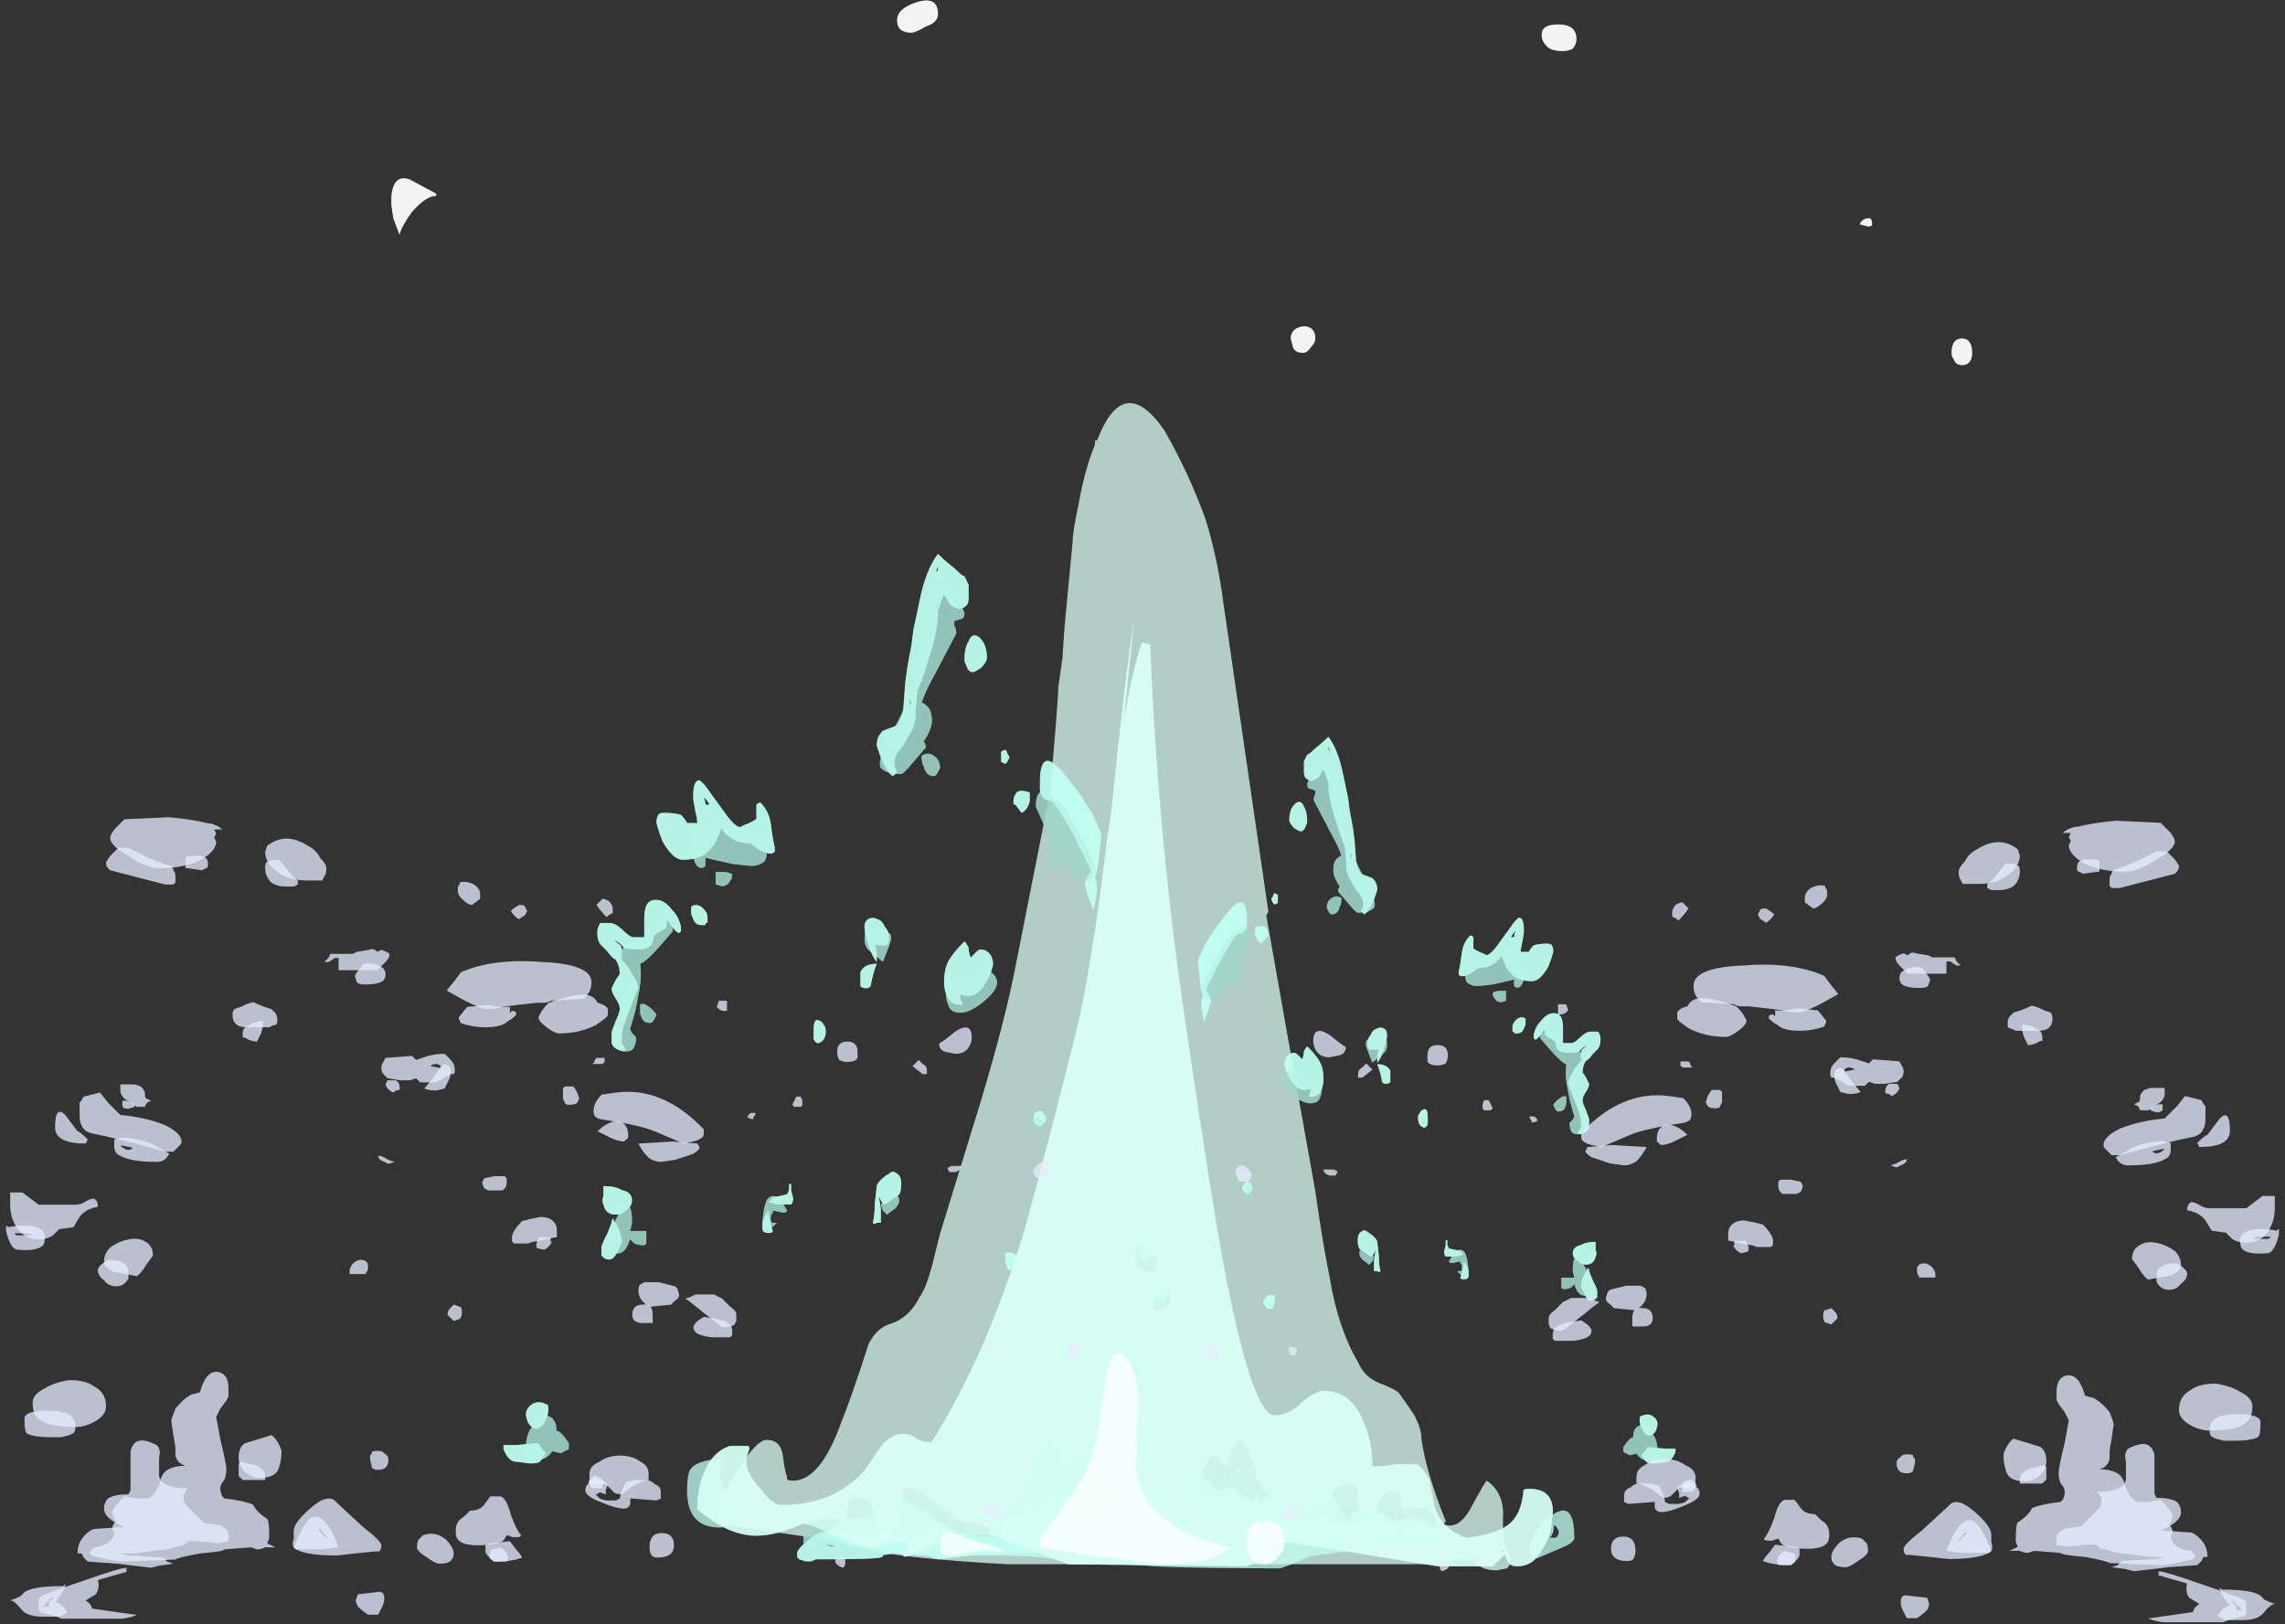 <?xml version="1.0" encoding="UTF-8" standalone="no"?>
<svg xmlns:ffdec="https://www.free-decompiler.com/flash" xmlns:xlink="http://www.w3.org/1999/xlink" ffdec:objectType="frame" height="278.75px" width="392.1px" xmlns="http://www.w3.org/2000/svg">
  <rect width="100%" height="100%" fill="#333333" stroke="none"/>
  <g transform="matrix(1.0, 0.0, 0.0, 1.0, 195.85, 253.05)">
    <use ffdec:characterId="2663" height="24.7" transform="matrix(7.0, 0.0, 0.0, 7.0, -109.45, -158.0)" width="16.05" xlink:href="#shape0"/>
    <use ffdec:characterId="2663" height="24.7" transform="matrix(-5.592, 0.0, 0.0, 5.592, 91.653, -126.608)" width="16.05" xlink:href="#shape0"/>
    <use ffdec:characterId="2661" height="28.6" transform="matrix(7.0, 0.0, 0.0, 7.0, -76.2, -183.75)" width="20.95" xlink:href="#shape1"/>
    <use ffdec:characterId="2664" height="38.35" transform="matrix(7.0, 0.0, 0.0, 7.0, -128.7, -253.05)" width="38.75" xlink:href="#shape2"/>
    <use ffdec:characterId="2663" height="24.7" transform="matrix(7.0, 0.0, 0.0, 7.0, -109.45, -158.0)" width="16.05" xlink:href="#shape0"/>
    <use ffdec:characterId="2663" height="24.7" transform="matrix(-5.592, 0.0, 0.0, 5.592, 91.653, -126.608)" width="16.05" xlink:href="#shape0"/>
    <use ffdec:characterId="2665" height="23.15" transform="matrix(7.0, 0.0, 0.0, 7.0, -77.95, -145.95)" width="21.75" xlink:href="#shape3"/>
    <use ffdec:characterId="2664" height="38.35" transform="matrix(7.0, 0.0, 0.0, 7.0, -128.7, -253.05)" width="38.75" xlink:href="#shape2"/>
    <use ffdec:characterId="2658" height="18.85" transform="matrix(-7.0, 0.0, 0.0, 7.0, -70.2, -107.55)" width="17.8" xlink:href="#shape4"/>
    <use ffdec:characterId="2653" height="19.65" transform="matrix(-7.0, 0.0, 0.0, 7.0, -69.5, -112.8)" width="17.8" xlink:href="#shape5"/>
    <use ffdec:characterId="2658" height="18.85" transform="matrix(7.0, 0.0, 0.0, 7.0, 70.6, -106.95)" width="17.8" xlink:href="#shape4"/>
    <use ffdec:characterId="2653" height="19.65" transform="matrix(7.0, 0.0, 0.0, 7.0, 69.9, -112.2)" width="17.8" xlink:href="#shape5"/>
    <use ffdec:characterId="2662" height="17.95" transform="matrix(-7.0, 0.0, 0.0, 7.0, -10.55, -101.6)" width="17.9" xlink:href="#shape6"/>
    <use ffdec:characterId="2662" height="17.95" transform="matrix(7.0, 0.0, 0.0, 7.0, 10.95, -101.0)" width="17.9" xlink:href="#shape6"/>
  </g>
  <defs>
    <g id="shape0" transform="matrix(1.0, 0.0, 0.0, 1.0, 13.85, 22.3)">
      <path d="M-0.95 1.35 Q-1.2 1.6 -1.35 1.6 L-1.5 1.6 Q-1.55 1.6 -1.55 1.4 -1.55 1.25 -1.4 1.05 -1.35 0.95 -1.15 0.7 L-1.0 0.5 -0.95 0.25 Q-0.8 -0.45 -0.5 -0.7 -0.35 -0.6 -0.2 -0.35 L-0.05 0.1 Q0.05 0.05 0.15 -0.1 0.2 -0.25 0.3 -0.25 0.45 -0.25 0.7 0.35 0.8 0.6 0.95 1.0 L0.95 1.1 Q0.9 1.15 0.8 1.15 0.75 1.15 0.65 1.0 L0.5 1.05 Q0.55 1.0 0.55 0.9 0.55 0.75 0.5 0.6 0.4 0.35 0.25 0.35 0.15 0.35 0.1 0.4 0.1 0.45 0.1 0.55 0.05 0.6 0.05 0.65 -0.15 0.45 -0.35 0.3 -0.35 0.2 -0.4 0.2 -0.45 0.15 -0.55 0.25 -0.9 0.15 -0.95 0.85 -1.05 1.05 -1.05 1.15 -1.05 1.25 -1.0 1.3 L-0.95 1.35 M-1.55 1.75 Q-1.55 1.95 -1.75 2.05 L-1.85 1.55 Q-1.55 1.7 -1.55 1.75 M-2.2 1.75 Q-2.4 1.8 -2.55 1.8 -2.65 1.8 -2.8 1.75 L-3.05 1.65 Q-2.95 1.8 -2.95 1.9 L-2.95 1.95 Q-3.0 2.0 -3.1 2.0 -3.2 2.0 -3.35 1.85 -3.5 1.7 -3.55 1.7 L-3.7 1.75 -3.65 1.75 -3.75 1.8 Q-3.95 1.9 -4.0 1.9 -4.45 2.05 -4.6 2.05 -5.05 2.05 -5.2 1.85 -5.25 1.75 -5.3 1.75 -5.35 1.7 -5.5 1.75 L-5.55 1.75 Q-5.55 1.7 -5.55 1.6 L-5.45 1.35 Q-5.4 1.1 -5.4 0.9 L-5.35 0.9 Q-5.3 0.85 -5.2 0.85 -5.0 0.85 -4.9 0.95 -4.85 1.0 -4.75 1.25 -4.7 1.4 -4.6 1.5 -4.45 1.6 -4.15 1.6 L-4.15 1.4 Q-4.1 1.15 -4.1 1.05 -4.1 0.6 -3.9 0.6 -3.7 0.6 -3.4 0.85 L-2.75 1.35 Q-2.4 1.65 -2.2 1.7 L-2.2 1.75" fill="#98ccc0" fill-opacity="0.753" fill-rule="evenodd" stroke="none"/>
      <path d="M0.5 1.05 Q0.45 1.2 0.35 1.2 L-0.05 1.25 Q-0.2 1.25 -0.4 1.1 L-0.45 1.05 -0.5 1.15 Q-0.6 1.3 -0.75 1.35 L-0.85 1.3 Q-0.9 1.4 -0.95 1.4 L-0.95 1.35 -1.0 1.3 Q-1.05 1.25 -1.05 1.15 -1.05 1.05 -0.95 0.85 -0.9 0.15 -0.55 0.25 -0.45 0.15 -0.4 0.2 -0.35 0.2 -0.35 0.3 -0.15 0.45 0.05 0.65 0.05 0.6 0.1 0.55 0.1 0.45 0.1 0.4 0.15 0.35 0.25 0.35 0.4 0.35 0.5 0.6 0.55 0.75 0.55 0.9 0.55 1.0 0.5 1.05" fill="#bffff0" fill-opacity="0.753" fill-rule="evenodd" stroke="none"/>
      <path d="M0.6 -14.4 Q0.55 -14.25 0.4 -14.25 0.2 -14.25 -0.15 -14.8 L-0.25 -14.7 Q-0.3 -14.6 -0.35 -14.6 -0.45 -14.6 -0.5 -14.75 -0.55 -14.8 -0.5 -14.9 -0.5 -15.05 -0.5 -15.15 -0.45 -15.2 -0.4 -15.2 -0.6 -15.65 -0.8 -16.1 -0.8 -16.55 -0.55 -16.45 -0.4 -16.4 -0.05 -16.0 0.2 -15.6 0.4 -15.2 0.65 -14.75 0.65 -14.55 0.65 -14.5 0.6 -14.4 M2.15 -4.95 L2.15 -4.75 2.1 -4.75 Q2.05 -4.7 2.0 -4.7 1.8 -4.7 1.7 -4.85 1.65 -4.95 1.65 -5.0 1.65 -5.25 1.7 -5.35 1.8 -5.45 1.9 -5.35 2.0 -5.3 2.05 -5.2 2.15 -5.05 2.15 -4.95 M0.05 0.65 L0.1 0.6 Q0.05 0.6 0.05 0.55 L0.05 0.35 Q0.05 -0.6 0.65 1.05 0.65 1.2 0.6 1.25 0.5 1.35 0.45 1.35 0.15 1.35 -0.1 1.1 L-0.2 1.1 Q-0.35 1.15 -0.5 1.2 -0.55 1.3 -0.75 1.3 -0.9 1.3 -0.95 1.1 L-0.95 0.85 Q-0.95 0.55 -0.9 0.45 -0.8 0.25 -0.5 0.25 -0.2 0.25 -0.05 0.4 0.0 0.5 0.05 0.65 M-7.7 -15.4 Q-7.4 -15.15 -7.4 -14.95 -7.4 -14.75 -7.55 -14.7 -7.65 -14.65 -7.75 -14.65 -7.85 -14.65 -8.25 -14.7 -8.7 -14.8 -8.9 -14.85 -8.9 -14.8 -8.9 -14.7 L-8.9 -14.65 Q-8.95 -14.6 -9.0 -14.6 -9.15 -14.6 -9.2 -14.9 -9.2 -15.35 -8.9 -15.55 -8.7 -15.7 -8.3 -15.65 -7.95 -15.6 -7.7 -15.4 M-3.35 -21.4 Q-3.25 -21.5 -3.0 -21.4 -2.85 -21.3 -2.7 -21.1 -2.55 -20.9 -2.55 -20.85 -2.55 -20.7 -2.65 -20.7 L-2.8 -20.65 -2.8 -20.55 Q-2.75 -20.45 -2.75 -20.35 L-3.3 -19.3 Q-3.5 -18.95 -3.6 -18.65 -3.55 -18.65 -3.45 -18.55 -3.35 -18.45 -3.35 -18.2 -3.35 -18.0 -3.55 -17.7 -3.5 -17.65 -3.5 -17.55 L-3.8 -17.2 Q-4.05 -16.9 -4.1 -16.9 -4.45 -16.9 -4.6 -17.05 -4.65 -17.15 -4.6 -17.3 -4.6 -17.35 -4.45 -17.7 -4.2 -18.15 -4.05 -18.45 -3.5 -19.65 -3.5 -20.85 -3.5 -21.3 -3.35 -21.4 M-3.15 -17.05 L-3.2 -16.95 Q-3.25 -16.85 -3.3 -16.85 -3.5 -16.85 -3.55 -17.1 -3.6 -17.15 -3.6 -17.35 -3.45 -17.45 -3.3 -17.35 -3.15 -17.25 -3.15 -17.05 M-10.1 -13.05 Q-10.0 -13.25 -9.9 -13.3 -9.7 -13.55 -9.7 -13.05 L-10.0 -12.7 Q-10.35 -12.3 -10.5 -12.25 -10.45 -11.9 -10.55 -11.45 -10.6 -11.1 -10.75 -10.65 L-10.7 -10.55 -10.6 -10.45 Q-10.6 -10.3 -10.65 -10.2 -10.7 -10.1 -10.85 -10.1 -10.95 -10.1 -11.05 -10.35 L-11.1 -10.55 Q-11.1 -10.8 -10.95 -10.75 L-11.0 -10.75 Q-11.0 -10.8 -11.0 -10.85 -11.0 -11.1 -10.8 -11.4 -10.65 -11.75 -10.65 -11.85 -10.65 -11.9 -10.7 -11.95 L-10.8 -12.05 Q-11.0 -12.2 -11.0 -12.4 -11.0 -12.6 -10.8 -12.75 L-10.3 -12.8 -10.1 -13.05 M-10.15 -10.9 Q-10.2 -10.8 -10.25 -10.8 -10.4 -10.8 -10.45 -10.9 -10.5 -11.0 -10.5 -11.05 L-10.5 -11.25 Q-10.4 -11.3 -10.3 -11.2 -10.2 -11.15 -10.1 -11.0 L-10.15 -10.9 M-10.65 -5.7 L-10.35 -5.7 -10.35 -5.55 Q-10.35 -5.45 -10.35 -5.4 -10.35 -5.35 -10.45 -5.35 -10.55 -5.35 -10.65 -5.4 -10.7 -5.45 -10.75 -5.5 -10.85 -5.15 -11.05 -5.15 -11.2 -5.15 -11.25 -5.25 -11.3 -5.3 -11.3 -5.4 -11.3 -5.5 -11.2 -5.75 -11.1 -6.0 -11.0 -6.15 -10.9 -6.35 -10.8 -6.3 -10.7 -6.3 -10.7 -5.95 -10.7 -5.85 -10.75 -5.7 L-10.65 -5.7 M-12.65 -1.1 Q-12.55 -1.0 -12.55 -0.8 -12.45 -0.8 -12.25 -0.5 L-12.25 -0.35 -12.45 -0.25 -12.65 -0.3 Q-12.8 -0.1 -12.95 -0.1 -13.2 -0.1 -13.25 -0.25 -13.3 -0.25 -13.3 -0.4 -13.3 -0.7 -13.15 -0.9 -13.05 -1.1 -12.9 -1.15 -12.75 -1.2 -12.65 -1.1 M-1.9 -12.05 Q-1.85 -12.0 -1.8 -11.95 -1.75 -11.85 -1.75 -11.8 -1.75 -11.6 -2.05 -11.35 -2.4 -11.05 -2.65 -11.05 -2.9 -11.05 -2.95 -11.25 -3.0 -11.35 -3.0 -11.5 -3.0 -11.65 -3.0 -11.7 L-2.6 -11.7 Q-2.3 -11.75 -2.2 -11.9 -2.05 -12.2 -1.9 -12.05 M-4.4 -13.0 Q-4.35 -13.0 -4.35 -12.85 -4.35 -12.8 -4.45 -12.55 L-4.55 -12.3 -4.85 -12.55 Q-5.0 -12.65 -5.0 -12.85 -5.0 -13.0 -4.95 -13.1 -4.9 -13.15 -4.85 -13.1 -4.6 -13.0 -4.4 -13.0 M-0.65 -8.4 L-0.65 -8.2 Q-0.65 -8.15 -0.75 -8.15 -0.85 -8.15 -0.85 -8.2 L-0.85 -8.25 Q-0.85 -8.35 -0.85 -8.4 -0.8 -8.5 -0.75 -8.55 -0.65 -8.45 -0.65 -8.4 M-8.25 -14.35 L-8.35 -14.2 Q-8.45 -14.15 -8.5 -14.15 L-8.65 -14.2 -8.65 -14.5 -8.45 -14.5 Q-8.35 -14.5 -8.25 -14.45 L-8.25 -14.35 M-7.0 -6.15 L-7.25 -6.2 -7.25 -6.15 Q-7.3 -6.1 -7.3 -6.0 -7.3 -5.9 -7.25 -5.9 L-7.15 -5.9 Q-7.2 -5.85 -7.25 -5.8 -7.35 -5.75 -7.45 -5.75 L-7.45 -5.7 Q-7.5 -5.7 -7.5 -5.8 -7.5 -6.2 -7.4 -6.45 -7.2 -6.75 -6.9 -6.2 -6.9 -6.15 -7.0 -6.15 M-4.2 -6.55 Q-4.15 -6.55 -4.15 -6.45 -4.15 -6.35 -4.25 -6.25 L-4.45 -6.1 -4.55 -6.2 -4.6 -6.35 Q-4.55 -6.4 -4.45 -6.5 -4.3 -6.55 -4.25 -6.55 L-4.2 -6.55 M-1.9 1.75 Q-1.9 1.85 -2.0 1.95 -2.05 2.1 -2.15 2.1 -2.6 2.1 -2.85 1.9 L-2.95 1.85 Q-3.05 1.9 -3.25 1.9 L-3.65 1.95 -3.75 1.95 -4.1 2.0 -4.15 1.9 Q-4.05 1.85 -3.9 1.75 -3.95 1.7 -3.95 1.65 -3.95 1.3 -3.8 1.2 -3.7 1.1 -3.5 1.25 -3.45 1.25 -3.35 1.3 -3.3 1.3 -3.1 1.3 -3.0 1.35 -2.75 1.4 L-2.35 1.45 Q-1.9 1.5 -1.9 1.75 M-4.9 1.7 Q-4.45 1.85 -4.35 1.9 -4.4 2.0 -4.6 2.1 -4.8 2.2 -4.9 2.2 -5.0 2.2 -5.5 2.0 L-6.0 1.8 Q-6.15 1.8 -6.2 1.9 -6.25 2.0 -6.35 2.05 L-6.45 2.0 Q-6.5 2.0 -6.5 1.9 -6.5 1.2 -5.6 1.4 -5.5 1.45 -5.25 1.55 -5.2 1.45 -4.95 1.5 L-4.95 1.55 Q-4.95 1.6 -4.95 1.65 L-4.9 1.7" fill="#98ccc0" fill-opacity="0.753" fill-rule="evenodd" stroke="none"/>
      <path d="M0.6 -15.9 L0.8 -15.45 Q0.8 -15.35 0.75 -14.9 0.7 -14.45 0.65 -14.4 L0.65 -14.35 Q0.7 -14.25 0.7 -14.05 0.65 -13.65 0.6 -13.55 0.6 -13.65 0.5 -13.85 0.4 -14.15 0.4 -14.2 0.4 -14.3 0.5 -14.45 0.55 -14.5 0.55 -14.55 L0.1 -15.45 Q-0.35 -16.25 -0.45 -16.25 -0.65 -16.25 -0.7 -16.5 -0.7 -16.6 -0.7 -16.7 -0.7 -17.75 0.05 -16.7 0.3 -16.4 0.6 -15.9 M2.1 -5.1 L1.85 -4.95 Q1.7 -5.15 1.7 -5.2 1.7 -5.4 1.8 -5.5 1.85 -5.6 1.95 -5.6 2.05 -5.6 2.1 -5.5 2.2 -5.4 2.2 -5.3 2.2 -5.15 2.1 -5.1 M2.15 1.35 Q2.05 1.4 2.0 1.45 L1.9 1.45 1.9 1.2 Q2.05 1.2 2.1 1.25 L2.15 1.35 M1.05 0.9 Q1.1 0.9 1.2 0.95 L1.2 1.05 Q1.15 1.1 1.05 1.15 L0.95 1.25 0.65 1.25 0.65 1.3 Q0.55 1.35 0.45 1.35 L0.3 1.35 -0.1 1.4 Q-0.3 1.45 -0.35 1.35 -0.55 1.35 -0.75 1.45 -1.0 1.5 -1.3 1.6 L-1.3 1.65 Q-1.2 1.8 -1.05 1.85 -0.8 1.95 -0.75 2.0 L-0.75 2.2 -1.35 2.2 -2.3 2.25 -3.2 2.35 -3.5 2.25 -3.9 2.2 -4.25 2.2 -4.55 2.25 Q-4.55 2.3 -4.6 2.3 -4.7 2.35 -6.05 2.35 L-6.2 2.35 -6.3 2.4 -6.45 2.4 -6.6 2.35 -6.65 2.3 -6.65 2.2 Q-6.65 2.1 -6.4 1.9 -6.15 1.65 -5.85 1.65 L-5.4 1.75 -5.0 1.8 Q-4.95 1.8 -4.8 1.75 -4.7 1.65 -4.6 1.65 -4.55 1.65 -4.35 1.75 -4.15 1.85 -4.1 1.85 -3.7 1.85 -3.5 1.8 -3.5 1.6 -3.4 1.55 -3.3 1.5 -3.1 1.5 -2.95 1.55 -2.85 1.65 -2.8 1.7 -2.75 1.75 L-1.5 1.85 -1.5 1.9 -1.4 1.9 Q-1.6 1.85 -1.65 1.75 -1.65 1.7 -1.65 1.6 -1.65 1.45 -1.55 1.4 -1.5 1.35 -1.35 1.3 L-1.05 1.25 Q-0.85 1.2 -0.75 1.1 -0.55 0.95 -0.4 0.9 L-0.4 0.75 -0.35 0.7 Q-0.2 0.7 0.15 0.85 0.3 0.9 0.4 0.95 0.75 0.85 0.9 0.85 L1.05 0.9 M-9.05 -16.75 Q-8.95 -16.7 -8.75 -16.4 L-8.35 -15.85 Q-8.15 -15.6 -8.05 -15.6 L-7.95 -15.65 Q-7.8 -15.7 -7.65 -15.8 -7.65 -15.85 -7.65 -15.95 L-7.65 -16.15 Q-7.6 -16.2 -7.55 -16.2 -7.35 -16.0 -7.3 -15.7 -7.25 -15.3 -7.2 -15.1 L-7.2 -15.0 Q-7.25 -14.95 -7.3 -14.95 -7.4 -14.95 -7.6 -15.05 L-7.8 -15.2 Q-8.25 -15.2 -8.5 -15.55 L-8.5 -15.6 -8.6 -15.35 Q-8.65 -15.2 -8.75 -15.1 -8.95 -14.8 -9.45 -14.8 -9.7 -14.8 -9.95 -15.25 -10.05 -15.5 -10.1 -15.7 -10.1 -15.85 -10.05 -15.9 -10.05 -15.95 -9.9 -15.95 -9.65 -15.95 -9.5 -15.9 -9.4 -15.8 -9.35 -15.7 L-9.1 -15.7 Q-9.1 -15.8 -9.15 -16.0 -9.2 -16.25 -9.2 -16.35 -9.2 -16.75 -9.05 -16.75 M-8.95 -16.35 Q-8.9 -16.25 -8.9 -16.15 L-8.8 -16.15 Q-8.85 -16.25 -8.95 -16.35 M-2.45 -21.2 Q-2.45 -21.05 -2.55 -21.0 -2.6 -20.95 -2.65 -20.95 -2.75 -20.95 -2.9 -21.05 L-3.05 -21.3 Q-3.1 -21.2 -3.2 -20.9 L-3.2 -20.8 Q-3.2 -20.4 -3.45 -19.65 -3.55 -19.3 -3.7 -18.95 -3.75 -18.5 -3.75 -18.3 -3.75 -18.15 -3.85 -17.95 L-4.05 -17.6 Q-4.2 -17.45 -4.25 -17.3 -4.3 -17.1 -4.2 -16.95 L-4.3 -16.85 Q-4.5 -16.95 -4.7 -17.6 -4.7 -17.8 -4.6 -17.9 -4.6 -17.95 -4.45 -18.0 -4.3 -18.05 -4.2 -18.1 -4.1 -18.25 -4.05 -18.5 L-4.0 -19.15 Q-3.95 -19.55 -3.9 -19.8 -3.85 -20.0 -3.8 -20.45 -3.7 -20.9 -3.65 -21.15 -3.5 -21.9 -3.2 -22.3 -3.0 -22.1 -2.8 -21.95 -2.6 -21.75 -2.55 -21.75 -2.5 -21.65 -2.45 -21.55 -2.45 -21.45 -2.45 -21.2 M-2.15 -19.5 Q-2.3 -19.4 -2.35 -19.4 -2.45 -19.4 -2.5 -19.55 -2.55 -19.65 -2.55 -19.7 -2.55 -20.0 -2.45 -20.15 -2.4 -20.3 -2.3 -20.3 -2.2 -20.3 -2.1 -20.15 -2.0 -20.0 -2.0 -19.75 -2.0 -19.65 -2.15 -19.5 M-3.2 -21.9 L-3.2 -22.0 -3.25 -21.85 -3.2 -21.9 M-3.9 -18.75 L-3.9 -18.55 -3.85 -18.65 -3.9 -18.75 M-1.65 -17.2 L-1.65 -17.45 -1.55 -17.5 Q-1.5 -17.45 -1.5 -17.4 -1.45 -17.35 -1.45 -17.3 L-1.5 -17.2 -1.55 -17.15 -1.65 -17.2 M-1.35 -16.2 Q-1.35 -16.35 -1.3 -16.4 -1.25 -16.55 -0.95 -16.45 L-0.95 -16.4 Q-0.95 -16.35 -0.95 -16.25 -0.95 -16.2 -1.0 -16.1 -1.05 -16.0 -1.15 -15.95 L-1.3 -16.15 Q-1.35 -16.15 -1.35 -16.2 M-10.3 -13.75 Q-10.2 -13.85 -10.0 -13.8 -9.85 -13.75 -9.7 -13.55 -9.55 -13.4 -9.5 -13.15 L-9.5 -13.05 -9.55 -13.0 Q-9.65 -13.05 -9.75 -13.2 -9.8 -13.3 -9.85 -13.3 L-9.85 -13.3 -9.85 -13.2 Q-9.85 -13.1 -10.0 -13.05 L-10.15 -12.95 Q-10.2 -12.8 -10.2 -12.75 -10.3 -12.6 -10.5 -12.6 -10.85 -12.6 -10.9 -12.65 L-11.0 -12.75 -11.15 -12.85 -11.05 -12.75 Q-10.95 -12.7 -10.95 -12.6 -10.95 -12.55 -10.95 -12.45 L-10.95 -12.4 -11.0 -12.4 Q-10.75 -12.15 -10.7 -12.0 -10.55 -11.8 -10.55 -11.65 L-10.75 -11.15 Q-10.95 -10.65 -10.95 -10.45 -10.95 -10.35 -10.95 -10.3 L-10.85 -10.15 -10.9 -10.1 Q-11.15 -10.15 -11.2 -10.3 -11.2 -10.35 -11.2 -10.55 -11.2 -10.6 -11.1 -10.85 -11.0 -11.05 -11.0 -11.15 -11.0 -11.25 -11.1 -11.4 -11.2 -11.55 -11.2 -11.65 L-11.1 -11.85 -11.0 -12.0 Q-11.0 -12.2 -11.1 -12.35 -11.2 -12.4 -11.3 -12.55 -11.4 -12.65 -11.45 -12.7 -11.55 -12.8 -11.55 -13.0 -11.55 -13.15 -11.5 -13.2 -11.5 -13.25 -11.45 -13.25 L-11.4 -13.25 Q-11.35 -13.25 -11.25 -13.25 -11.1 -13.25 -10.9 -13.05 -10.75 -12.9 -10.65 -12.9 L-10.4 -12.9 Q-10.4 -13.0 -10.4 -13.1 L-10.4 -13.35 Q-10.4 -13.65 -10.3 -13.75 M-10.85 -6.2 Q-10.95 -6.1 -11.1 -6.1 -11.35 -6.1 -11.4 -6.35 -11.45 -6.45 -11.4 -6.55 L-11.4 -6.8 Q-11.1 -6.8 -10.95 -6.7 -10.7 -6.65 -10.7 -6.45 -10.7 -6.3 -10.85 -6.2 M-11.15 -5.95 Q-11.1 -5.9 -11.0 -5.7 -10.95 -5.5 -10.95 -5.45 -10.95 -5.4 -11.05 -5.2 -11.15 -5.0 -11.25 -5.0 -11.35 -5.0 -11.4 -5.05 L-11.45 -5.1 -11.45 -5.3 Q-11.45 -5.35 -11.3 -5.65 L-11.2 -5.9 Q-11.2 -6.0 -11.15 -6.0 L-11.15 -5.95 M-13.85 -0.45 L-13.55 -0.45 -13.0 -0.5 -12.9 -0.35 -12.8 -0.25 -12.95 -0.05 Q-13.0 0.0 -13.2 0.0 L-13.6 -0.05 Q-13.75 -0.1 -13.85 -0.35 L-13.85 -0.45 M-12.8 -1.45 Q-12.75 -1.45 -12.75 -1.35 -12.75 -1.15 -12.85 -1.0 -12.95 -0.85 -13.05 -0.85 -13.15 -0.85 -13.25 -1.0 -13.3 -1.15 -13.3 -1.2 -13.3 -1.35 -13.15 -1.45 -13.0 -1.55 -12.8 -1.45 M-2.4 -12.4 Q-2.3 -12.5 -2.25 -12.55 -2.2 -12.6 -2.15 -12.6 -2.0 -12.6 -1.9 -12.45 -1.85 -12.35 -1.85 -12.25 -1.85 -12.2 -1.9 -12.05 -1.95 -11.9 -2.05 -11.75 -2.3 -11.35 -2.65 -11.5 L-2.65 -11.4 Q-2.65 -11.35 -2.6 -11.3 L-2.6 -11.25 -2.7 -11.25 Q-2.9 -11.25 -3.0 -11.5 -3.05 -11.65 -3.05 -11.8 -3.05 -12.1 -2.95 -12.3 -2.85 -12.5 -2.55 -12.8 -2.5 -12.75 -2.45 -12.65 -2.45 -12.55 -2.4 -12.4 M-4.7 -13.35 Q-4.55 -13.3 -4.5 -13.15 -4.4 -13.05 -4.4 -12.9 -4.4 -12.75 -4.45 -12.7 L-4.75 -12.7 Q-4.7 -12.6 -4.7 -12.5 -4.7 -12.4 -4.7 -12.3 -4.8 -12.4 -4.9 -12.7 -5.0 -13.0 -5.0 -13.15 -5.0 -13.3 -4.9 -13.35 -4.8 -13.4 -4.7 -13.35 M-4.85 -11.7 Q-4.9 -11.65 -4.95 -11.65 -5.05 -11.65 -5.1 -11.7 L-5.1 -12.05 Q-5.0 -12.25 -4.7 -12.25 -4.8 -12.0 -4.85 -11.7 M-0.6 -8.55 Q-0.55 -8.5 -0.55 -8.45 -0.55 -8.4 -0.6 -8.35 -0.65 -8.3 -0.7 -8.25 L-0.8 -8.3 Q-0.85 -8.35 -0.85 -8.45 -0.85 -8.6 -0.8 -8.6 L-0.7 -8.65 Q-0.65 -8.65 -0.6 -8.55 M-8.85 -13.25 L-8.9 -13.25 -8.9 -13.2 Q-8.95 -13.2 -9.0 -13.2 -9.15 -13.2 -9.2 -13.35 -9.25 -13.45 -9.25 -13.5 L-9.25 -13.65 Q-9.1 -13.75 -8.95 -13.6 -8.85 -13.5 -8.85 -13.4 -8.85 -13.3 -8.85 -13.25 M-6.15 -10.3 Q-6.25 -10.35 -6.25 -10.45 L-6.25 -10.6 Q-6.25 -10.95 -6.1 -10.85 -6.05 -10.85 -6.0 -10.75 -5.95 -10.7 -5.95 -10.6 -5.95 -10.35 -6.15 -10.3 M-6.8 -6.7 L-6.75 -6.5 Q-6.75 -6.4 -6.8 -6.35 L-7.15 -6.35 Q-7.3 -6.4 -7.35 -6.4 -7.25 -6.55 -7.1 -6.55 L-6.9 -6.6 -6.85 -6.7 -6.85 -6.85 -6.8 -6.85 Q-6.8 -6.8 -6.8 -6.7 M-7.25 -5.7 Q-7.25 -5.65 -7.35 -5.65 -7.5 -5.65 -7.5 -5.75 L-7.5 -5.85 Q-7.5 -5.95 -7.45 -6.05 -7.4 -6.15 -7.35 -6.2 -7.35 -6.0 -7.25 -5.7 M-1.5 -4.75 L-1.5 -4.8 Q-1.55 -4.9 -1.55 -4.95 L-1.55 -5.15 Q-1.45 -5.2 -1.35 -5.15 -1.25 -5.1 -1.2 -4.95 -1.2 -4.9 -1.25 -4.85 -1.3 -4.75 -1.35 -4.75 L-1.5 -4.75 M-4.1 -6.85 Q-4.1 -6.6 -4.2 -6.55 -4.35 -6.45 -4.5 -6.35 -4.55 -6.35 -4.6 -6.45 L-4.65 -6.55 -4.6 -6.25 Q-4.6 -6.05 -4.6 -5.9 L-4.7 -5.9 Q-4.75 -5.85 -4.8 -5.9 -4.75 -6.05 -4.75 -6.35 L-4.7 -6.8 Q-4.7 -6.85 -4.6 -6.95 -4.5 -7.05 -4.4 -7.1 -4.3 -7.2 -4.2 -7.1 -4.1 -7.05 -4.1 -6.85 M-4.6 1.95 L-4.6 1.95 M-5.85 2.0 Q-5.9 2.0 -5.95 2.0 L-5.7 2.05 -5.85 2.0" fill="#bdfff0" fill-opacity="0.753" fill-rule="evenodd" stroke="none"/>
    </g>
    <g id="shape1" transform="matrix(1.0, 0.0, 0.0, 1.0, 10.9, 27.6)">
      <path d="M3.9 -3.1 Q4.25 -3.4 4.45 -3.4 5.15 -3.4 5.45 -2.6 5.65 -2.15 5.65 -1.55 L5.9 -1.55 6.2 -1.6 6.75 -1.6 Q6.95 -1.45 7.05 -1.2 L7.15 -0.7 Q7.25 -0.05 7.95 0.2 8.9 0.1 9.15 -0.3 9.3 -0.5 9.35 -0.9 L9.35 -0.95 Q9.35 -1.0 9.5 -1.0 9.95 -1.0 10.05 -0.65 10.1 -0.45 10.05 -0.25 10.05 0.15 9.8 0.5 9.6 0.9 9.2 0.9 9.0 0.9 8.95 0.75 L8.85 0.5 8.8 0.5 8.9 0.6 8.6 0.9 7.25 0.9 5.1 0.55 3.5 0.3 Q3.3 0.3 3.0 0.6 2.75 0.9 2.5 0.9 L-1.8 0.85 Q-3.8 0.1 -3.85 0.1 -4.55 0.1 -5.5 0.55 -5.8 0.7 -5.85 0.65 -5.9 0.6 -5.7 0.3 L-6.2 0.35 -6.55 0.45 Q-6.8 0.45 -7.75 0.05 -8.05 -0.1 -8.3 -0.15 -8.95 0.15 -9.45 0.15 -10.15 0.15 -10.9 -0.5 -10.9 -1.0 -10.75 -1.35 -10.55 -1.9 -10.1 -2.05 L-9.65 -2.05 Q-9.6 -2.0 -9.65 -1.9 -9.7 -1.75 -9.7 -1.65 -9.7 -1.4 -9.35 -1.0 -9.05 -0.6 -8.85 -0.6 -7.55 -0.6 -6.8 -1.45 L-6.35 -2.1 Q-6.1 -2.35 -5.85 -2.35 -5.7 -2.35 -5.55 -2.25 -5.4 -2.15 -5.25 -2.15 L-5.15 -2.15 Q-3.9 -4.15 -3.05 -6.8 -2.85 -7.3 -1.7 -11.85 -1.25 -13.55 -0.85 -16.95 L-0.75 -17.6 Q-0.4 -21.05 -0.2 -22.2 L-0.45 -19.8 Q-0.25 -21.0 0.0 -21.75 L0.2 -21.7 Q0.4 -16.8 1.1 -12.2 1.7 -8.1 2.0 -6.5 2.7 -2.8 3.25 -2.8 3.6 -2.8 3.9 -3.1" fill="#bffff0" fill-opacity="0.753" fill-rule="evenodd" stroke="none"/>
      <path d="M2.0 -22.7 L3.1 -15.15 3.05 -15.05 3.5 -12.5 4.25 -8.3 Q4.45 -6.9 4.6 -6.2 4.8 -4.95 5.3 -4.1 5.45 -3.75 5.8 -3.6 6.2 -3.45 6.3 -3.35 L6.65 -2.85 Q6.85 -2.5 6.85 -2.25 6.95 -1.45 7.45 -0.2 L7.4 -0.15 Q7.4 -0.1 7.55 -0.1 7.85 -0.1 8.1 -0.6 8.4 -1.15 8.45 -1.2 8.9 -0.9 8.85 -0.25 8.85 0.45 9.05 0.7 L9.0 0.9 8.95 0.95 8.7 1.0 Q8.25 1.0 8.1 0.7 L7.9 0.7 Q7.45 0.75 7.35 0.85 L-3.3 0.85 Q-6.0 0.7 -6.95 0.45 L-7.55 0.25 -7.7 0.25 -9.1 0.05 -10.4 -0.15 Q-10.4 -0.2 -10.4 -0.45 -10.4 -0.65 -9.95 -1.4 -9.45 -2.2 -9.2 -2.2 -8.85 -2.2 -8.8 -1.8 -8.75 -1.4 -8.7 -1.3 L-8.7 -1.25 Q-8.7 -1.2 -8.55 -1.2 -7.9 -1.2 -7.4 -2.55 -7.1 -3.3 -6.7 -4.55 -6.5 -4.95 -6.15 -5.05 -5.7 -5.2 -5.45 -5.7 -5.3 -5.9 -5.15 -6.45 L-4.95 -7.25 -3.95 -10.5 Q-3.35 -12.5 -3.1 -13.8 L-2.25 -18.1 Q-2.05 -20.35 -2.05 -20.65 L-1.95 -21.35 -1.9 -22.1 -1.7 -24.2 Q-1.7 -24.45 -1.55 -25.15 -1.4 -26.0 -1.15 -26.6 L-1.15 -26.7 -1.1 -26.7 Q-0.45 -28.4 0.55 -26.95 1.15 -25.9 1.55 -24.8 1.85 -23.85 2.0 -22.7" fill="#d9fff6" fill-opacity="0.753" fill-rule="evenodd" stroke="none"/>
    </g>
    <g id="shape2" transform="matrix(1.0, 0.0, 0.0, 1.0, 18.4, 37.5)">
      <path d="M-0.15 -1.6 Q-0.05 -0.05 2.2 0.45 L1.8 0.65 Q1.4 0.85 0.45 0.85 L-1.15 0.65 -2.45 0.45 -2.5 0.4 Q-2.5 0.35 -2.5 0.2 -2.2 -0.15 -1.9 -0.6 -1.25 -1.45 -1.1 -2.3 -1.05 -2.55 -0.9 -3.7 -0.7 -4.7 -0.3 -4.1 -0.05 -3.7 -0.1 -2.9 L-0.15 -1.6 M-4.1 0.55 L-4.7 0.65 -4.9 0.6 Q-4.95 0.55 -4.95 0.35 -4.95 -0.05 -4.45 0.15 L-3.4 0.5 -3.4 0.55 Q-3.75 0.5 -4.1 0.55 M3.0 0.85 Q2.7 0.85 2.6 0.6 2.55 0.45 2.55 0.3 2.55 -0.2 3.0 -0.2 3.5 -0.25 3.5 0.3 3.5 0.5 3.35 0.65 3.2 0.85 3.0 0.85" fill="#ffffff" fill-opacity="0.753" fill-rule="evenodd" stroke="none"/>
      <path d="M10.55 -36.3 Q10.45 -36.25 10.3 -36.25 10.0 -36.25 9.9 -36.4 9.8 -36.5 9.8 -36.65 9.8 -36.9 10.2 -36.9 10.65 -36.9 10.65 -36.55 10.65 -36.4 10.55 -36.3 M4.15 -29.0 Q4.05 -28.85 3.95 -28.85 3.75 -28.85 3.7 -29.0 L3.65 -29.2 Q3.65 -29.45 3.95 -29.5 4.25 -29.5 4.25 -29.2 4.25 -29.1 4.15 -29.0 M17.9 -32.0 Q17.9 -31.95 17.8 -31.95 L17.6 -32.0 Q17.65 -32.15 17.85 -32.15 17.9 -32.1 17.9 -32.0 M19.9 -28.7 Q19.85 -28.75 19.85 -28.85 19.85 -29.2 20.1 -29.2 20.35 -29.2 20.35 -28.85 20.35 -28.7 20.3 -28.65 20.25 -28.55 20.1 -28.55 19.95 -28.55 19.9 -28.7 M-17.95 -33.1 L-17.3 -32.75 -17.3 -32.7 Q-17.55 -32.7 -17.9 -32.3 -18.15 -31.95 -18.2 -31.75 L-18.35 -32.15 Q-18.4 -32.45 -18.4 -32.55 -18.4 -33.25 -17.95 -33.1 M-5.3 -36.85 Q-5.55 -36.7 -5.65 -36.7 -6.0 -36.7 -6.0 -37.0 -6.0 -37.3 -5.5 -37.45 -5.0 -37.6 -5.0 -37.15 -5.0 -36.95 -5.3 -36.85" fill="#ffffff" fill-opacity="0.753" fill-rule="evenodd" stroke="none"/>
    </g>
    <g id="shape3" transform="matrix(1.0, 0.0, 0.0, 1.0, 11.15, 22.2)">
      <path d="M3.75 -1.15 L4.45 -1.1 4.8 -0.65 5.05 -0.2 5.15 -0.35 Q5.25 -0.45 5.4 -0.45 5.9 -0.45 6.1 -0.25 L6.4 0.15 Q6.7 0.4 7.25 0.4 8.0 0.45 8.3 0.6 L8.3 0.65 7.95 0.75 7.5 0.75 7.35 0.6 6.45 0.5 5.6 0.5 4.9 0.55 4.15 0.65 Q4.1 0.65 3.8 0.8 L3.4 0.95 Q1.15 0.95 0.3 0.9 L-2.3 0.7 Q-3.2 0.6 -5.1 0.65 -6.75 0.6 -7.8 0.15 -7.5 -0.2 -6.95 -0.3 L-6.7 -0.3 -6.55 -0.45 Q-6.2 -0.8 -5.95 -0.8 L-5.05 -0.25 -4.5 0.1 -3.8 0.1 Q-2.8 -0.6 -2.1 -3.6 -1.65 -5.55 -1.45 -7.65 -1.45 -7.9 -1.0 -10.15 -0.6 -12.35 -0.55 -12.65 L-0.55 -12.7 -0.5 -12.55 -0.5 -12.95 -0.45 -12.95 Q-0.4 -12.8 -0.4 -12.4 L-0.45 -12.35 Q-0.15 -11.35 -0.2 -9.75 L-0.35 -6.55 Q-0.1 -4.7 0.35 -3.4 1.3 -0.7 2.75 -0.7 3.05 -0.7 3.3 -0.95 3.5 -1.15 3.75 -1.15 M10.1 -0.1 Q10.1 0.1 10.0 0.2 L10.15 0.2 Q10.25 0.1 10.2 0.0 10.15 -0.1 10.1 -0.1 M9.7 0.7 Q9.55 0.7 9.55 0.65 9.5 0.6 9.5 0.45 9.5 0.3 9.65 0.05 9.85 -0.25 10.05 -0.35 10.6 -0.75 10.6 0.2 10.6 0.3 10.4 0.4 L9.7 0.7 M-10.35 -1.35 Q-10.35 -1.2 -10.15 -0.8 -9.95 -0.3 -9.75 -0.25 -10.15 -0.05 -10.35 -0.05 -11.15 -0.05 -11.15 -0.95 -11.15 -1.4 -11.05 -1.5 -10.9 -1.7 -10.25 -1.75 L-10.3 -1.6 -10.35 -1.35" fill="#bffff0" fill-opacity="0.753" fill-rule="evenodd" stroke="none"/>
      <path d="M3.9 -3.1 Q4.25 -3.4 4.45 -3.4 5.15 -3.4 5.45 -2.6 5.65 -2.15 5.65 -1.55 L5.9 -1.55 6.2 -1.6 6.75 -1.6 Q6.95 -1.45 7.05 -1.2 L7.15 -0.7 Q7.25 -0.05 7.95 0.2 8.9 0.1 9.15 -0.3 9.3 -0.5 9.35 -0.9 L9.35 -0.95 Q9.35 -1.0 9.5 -1.0 9.95 -1.0 10.05 -0.65 10.1 -0.45 10.05 -0.25 10.05 0.15 9.8 0.5 9.6 0.9 9.2 0.9 9.0 0.9 8.95 0.75 L8.85 0.5 8.8 0.5 8.9 0.6 8.6 0.9 7.25 0.9 5.1 0.55 3.5 0.3 Q3.3 0.3 3.0 0.6 2.75 0.9 2.5 0.9 L-1.8 0.85 Q-3.8 0.1 -3.85 0.1 -4.55 0.1 -5.5 0.55 -5.8 0.7 -5.85 0.65 -5.9 0.6 -5.7 0.3 L-6.2 0.35 -6.55 0.45 Q-6.8 0.45 -7.75 0.05 -8.05 -0.1 -8.3 -0.15 -8.95 0.15 -9.45 0.15 -10.15 0.15 -10.9 -0.5 -10.9 -1.0 -10.75 -1.35 -10.55 -1.9 -10.1 -2.05 L-9.65 -2.05 Q-9.6 -2.0 -9.65 -1.9 -9.7 -1.75 -9.7 -1.65 -9.7 -1.4 -9.35 -1.0 -9.05 -0.6 -8.85 -0.6 -7.55 -0.6 -6.8 -1.45 L-6.35 -2.1 Q-6.1 -2.35 -5.85 -2.35 -5.7 -2.35 -5.55 -2.25 -5.4 -2.15 -5.25 -2.15 L-5.15 -2.15 Q-3.9 -4.15 -3.05 -6.8 -2.85 -7.3 -1.7 -11.85 -1.25 -13.55 -0.85 -16.95 L-0.75 -17.6 Q-0.4 -21.05 -0.2 -22.2 L-0.45 -19.8 Q-0.25 -21.0 0.0 -21.75 L0.2 -21.7 Q0.4 -16.8 1.1 -12.2 1.7 -8.1 2.0 -6.5 2.7 -2.8 3.25 -2.8 3.6 -2.8 3.9 -3.1" fill="#d9fff6" fill-opacity="0.753" fill-rule="evenodd" stroke="none"/>
    </g>
    <g id="shape4" transform="matrix(1.0, 0.0, 0.0, 1.0, 4.9, 17.55)">
      <path d="M6.4 -17.25 L6.5 -17.2 Q6.55 -17.2 6.55 -17.05 6.55 -16.85 6.4 -16.7 6.25 -16.6 6.05 -16.6 L5.85 -16.6 5.75 -16.65 5.75 -16.75 Q5.85 -16.8 6.0 -17.0 6.15 -17.2 6.2 -17.25 L6.4 -17.25 M8.5 -17.3 L8.5 -17.2 Q8.5 -17.1 8.5 -17.05 L8.45 -17.05 8.1 -17.0 8.0 -17.05 Q7.95 -17.05 7.95 -17.15 7.95 -17.25 8.0 -17.3 L8.1 -17.35 8.45 -17.35 8.5 -17.3 M8.75 -16.85 Q8.75 -16.95 8.8 -17.0 8.8 -17.05 8.85 -17.1 9.05 -17.15 9.4 -17.3 L9.9 -17.55 10.15 -17.55 10.35 -17.35 10.45 -17.2 Q10.45 -17.1 10.4 -17.05 L10.35 -17.0 9.0 -16.65 8.8 -16.65 8.75 -16.7 Q8.75 -16.75 8.75 -16.85 M7.1 -12.9 L7.05 -12.9 Q6.9 -12.8 6.75 -12.8 L6.65 -13.0 Q6.6 -13.15 6.6 -13.3 6.8 -13.3 6.95 -13.2 7.1 -13.15 7.1 -13.0 L7.1 -12.9 M9.95 -11.35 L10.05 -11.35 10.05 -11.2 Q10.0 -11.15 9.9 -11.15 L9.75 -11.2 9.75 -11.25 Q9.8 -11.3 9.95 -11.35 M10.25 -10.4 L10.25 -10.25 Q10.25 -10.05 10.1 -10.0 9.85 -9.85 9.2 -9.85 9.0 -9.85 8.9 -10.05 L9.25 -10.25 Q9.5 -10.4 10.05 -10.45 L10.25 -10.4 M9.8 -10.2 L9.85 -10.15 9.95 -10.15 Q10.05 -10.2 10.1 -10.25 L10.05 -10.25 9.8 -10.2 M10.95 -10.3 L10.9 -10.4 Q11.1 -10.6 11.15 -10.6 L11.45 -11.0 Q11.7 -11.25 11.7 -10.7 11.7 -10.3 10.95 -10.3 M4.15 -14.7 Q4.35 -14.45 4.35 -14.4 L4.3 -14.25 Q4.25 -14.2 4.1 -14.2 3.75 -14.2 3.65 -14.3 3.6 -14.35 3.6 -14.45 3.6 -14.6 3.75 -14.65 3.9 -14.75 4.15 -14.7 M1.6 -13.65 L1.8 -13.4 1.8 -13.35 1.75 -13.25 Q1.45 -13.15 1.15 -13.15 0.75 -13.15 0.6 -13.3 0.5 -13.35 0.4 -13.45 L0.4 -13.5 Q0.4 -13.55 0.5 -13.55 L0.55 -13.5 Q0.55 -13.7 0.55 -13.65 L0.8 -13.65 1.1 -13.7 1.6 -13.65 M3.35 -11.6 Q3.25 -11.6 3.25 -11.65 3.25 -11.8 3.35 -11.85 L3.55 -11.85 3.6 -11.75 Q3.55 -11.6 3.4 -11.55 L3.35 -11.6 M2.4 -11.95 Q2.6 -11.7 2.65 -11.65 2.55 -11.6 2.35 -11.6 L2.15 -11.65 2.05 -11.85 Q2.0 -11.95 2.0 -12.05 2.0 -12.15 2.05 -12.2 L2.15 -12.25 Q2.25 -12.2 2.4 -11.95 M0.65 -0.05 Q0.6 -0.05 0.6 -0.15 0.6 -0.3 0.8 -0.4 L0.95 -0.35 1.0 -0.35 Q1.05 -0.3 1.05 -0.2 1.05 -0.1 1.0 -0.1 L0.95 -0.05 0.65 -0.05 M6.75 -2.4 Q6.9 -2.45 7.15 -2.5 L7.2 -2.45 7.2 -2.15 7.1 -2.05 6.55 -2.05 6.55 -2.15 Q6.55 -2.3 6.75 -2.4 M5.2 -0.85 L5.0 -0.6 Q5.15 -0.7 5.25 -0.85 L5.2 -0.85 M5.8 -0.35 L5.15 -0.35 4.75 -0.4 Q5.05 -1.2 5.35 -1.15 5.55 -1.15 5.85 -0.4 L5.8 -0.35 M12.9 -8.3 L12.9 -8.15 Q12.8 -7.75 12.65 -7.7 12.15 -7.65 12.0 -7.8 11.95 -7.85 11.95 -8.0 11.95 -8.15 12.05 -8.2 12.3 -8.35 12.85 -8.25 L12.9 -8.3 M12.7 -8.1 L12.35 -8.1 12.25 -8.05 12.65 -8.05 12.7 -8.1 M10.65 -7.2 Q10.65 -7.05 10.5 -6.95 10.4 -6.8 10.2 -6.8 10.0 -6.8 9.9 -7.0 9.9 -7.05 9.9 -7.15 9.9 -7.3 10.0 -7.35 10.1 -7.45 10.4 -7.45 10.65 -7.3 10.65 -7.2 M9.15 -2.6 Q9.1 -2.8 9.2 -2.9 9.75 -3.2 9.85 -2.75 9.85 -2.6 9.85 -2.35 L9.85 -2.0 Q9.85 -1.9 9.85 -1.8 L9.9 -1.7 Q10.25 -1.7 10.4 -1.6 10.5 -1.5 10.5 -1.35 10.5 -1.1 10.0 -0.9 L10.75 -0.85 Q10.9 -0.8 11.05 -0.6 11.15 -0.45 11.15 -0.25 L11.05 -0.25 11.0 -0.15 Q10.95 -0.1 10.9 -0.05 L10.2 0.0 9.35 0.1 9.15 0.05 8.8 0.0 8.95 -0.05 9.05 -0.15 9.9 -0.2 10.1 -0.25 9.75 -0.25 9.4 -0.3 8.95 -0.35 8.6 -0.45 8.55 -0.45 Q8.45 -0.5 8.45 -0.55 L8.15 -0.55 7.7 -0.5 7.45 -0.55 Q7.45 -0.7 7.45 -0.75 7.5 -0.9 7.7 -0.95 L8.05 -1.0 Q8.2 -1.15 8.45 -1.4 8.65 -1.6 8.45 -1.85 9.2 -1.85 9.15 -2.25 L9.15 -2.6 M12.4 -3.2 Q12.25 -3.1 11.8 -3.1 L11.55 -3.1 11.35 -3.15 11.25 -3.2 Q11.2 -3.25 11.2 -3.35 11.2 -3.55 11.35 -3.65 11.5 -3.75 11.9 -3.75 12.45 -3.75 12.45 -3.55 12.45 -3.25 12.4 -3.2 M12.55 0.8 Q12.65 0.85 12.8 0.9 12.7 0.9 12.5 1.15 12.35 1.3 12.0 1.3 L11.6 1.3 Q11.5 1.25 11.4 1.2 11.55 0.95 11.7 0.95 L11.55 0.75 11.45 0.55 Q11.45 0.45 11.45 0.5 L11.5 0.55 Q12.25 0.55 12.45 0.7 L12.55 0.8 M-1.85 -13.6 Q-1.8 -13.7 -1.6 -13.75 -1.5 -13.95 -1.25 -13.95 -0.95 -13.95 -0.4 -13.75 -0.25 -13.6 -0.2 -13.5 L-0.15 -13.4 Q-0.15 -13.3 -0.35 -13.15 -0.55 -13.0 -0.65 -13.0 -1.15 -13.0 -1.55 -13.2 -1.85 -13.4 -1.85 -13.45 L-1.85 -13.6 M-3.95 -10.05 Q-4.1 -10.15 -4.1 -10.2 L-4.05 -10.3 -3.45 -10.35 -2.6 -10.3 Q-2.7 -10.1 -2.85 -9.95 -3.0 -9.85 -3.15 -9.85 L-3.5 -9.9 Q-3.8 -10.0 -3.95 -10.05 M-1.9 -10.45 Q-2.1 -10.35 -2.25 -10.35 L-2.3 -10.4 Q-2.35 -10.4 -2.35 -10.5 -2.35 -10.8 -2.1 -10.85 -1.85 -10.85 -1.6 -10.6 L-1.9 -10.45 M-0.45 -8.0 L-0.15 -8.0 Q-0.15 -7.95 -0.1 -7.85 L-0.1 -7.75 Q-0.2 -7.7 -0.3 -7.7 -0.45 -7.8 -0.45 -7.85 -0.5 -7.85 -0.45 -7.9 L-0.45 -8.0 M-2.7 -5.9 L-2.95 -5.9 -2.95 -6.1 Q-2.95 -6.4 -2.7 -6.35 -2.45 -6.35 -2.45 -6.1 -2.45 -5.9 -2.7 -5.9 M-4.05 -5.95 Q-3.95 -5.85 -3.95 -5.8 -3.95 -5.65 -4.15 -5.6 -4.3 -5.55 -4.45 -5.55 L-4.85 -5.55 -4.9 -5.6 -4.9 -5.7 Q-4.9 -5.85 -4.8 -5.9 -4.65 -6.0 -4.2 -6.05 L-4.05 -5.95 M-1.85 -1.95 Q-1.65 -2.15 -1.45 -2.0 -1.3 -1.95 -1.3 -1.8 -1.3 -1.65 -1.7 -1.5 -2.05 -1.35 -2.25 -1.35 -2.35 -1.35 -2.4 -1.45 L-2.4 -1.6 -3.05 -1.55 -3.15 -1.6 Q-3.15 -1.65 -3.15 -1.75 -3.15 -1.9 -3.0 -1.95 -2.9 -2.05 -2.8 -2.05 L-2.5 -2.05 -2.3 -2.0 Q-2.15 -1.75 -2.15 -1.6 L-2.05 -1.55 -1.85 -1.55 Q-1.75 -1.55 -1.65 -1.6 L-1.55 -1.7 Q-1.6 -1.7 -1.65 -1.75 L-1.8 -1.7 -1.8 -1.8 -1.85 -1.95" fill="#e5eeff" fill-opacity="0.753" fill-rule="evenodd" stroke="none"/>
    </g>
    <g id="shape5" transform="matrix(1.0, 0.0, 0.0, 1.0, 5.0, 18.3)">
      <path d="M5.05 -17.05 Q5.05 -17.15 5.2 -17.3 5.3 -17.5 5.5 -17.6 6.05 -17.95 6.5 -17.6 L6.55 -17.45 Q6.55 -17.2 6.3 -17.0 6.0 -16.75 5.55 -16.75 L5.15 -16.75 5.1 -16.85 Q5.05 -16.9 5.05 -17.05 M7.75 -17.9 L7.8 -18.0 7.6 -18.0 Q7.7 -18.1 7.9 -18.15 L7.95 -18.15 Q8.35 -18.25 8.9 -18.3 L10.0 -18.25 10.25 -18.0 Q10.35 -17.85 10.35 -17.8 10.35 -17.6 9.9 -17.35 9.45 -17.05 9.15 -17.05 8.45 -17.05 8.05 -17.3 7.75 -17.5 7.75 -17.7 L7.8 -17.8 7.75 -17.9 M7.3 -13.6 Q7.35 -13.55 7.35 -13.45 7.35 -13.15 7.0 -13.15 L6.45 -13.15 6.35 -13.2 Q6.25 -13.2 6.25 -13.3 6.25 -13.45 6.3 -13.5 L6.4 -13.6 Q6.6 -13.65 6.8 -13.75 6.85 -13.8 7.15 -13.65 L7.3 -13.6 M10.1 -11.75 L10.1 -11.6 Q10.1 -11.5 10.0 -11.4 L9.7 -11.2 9.5 -11.2 9.45 -11.3 9.35 -11.35 9.45 -11.4 Q9.5 -11.4 9.5 -11.55 9.5 -11.6 9.6 -11.7 L9.75 -11.75 10.1 -11.75 M10.1 -11.0 L10.4 -11.3 10.6 -11.55 11.0 -11.45 Q11.05 -11.35 11.1 -11.3 L11.1 -11.05 Q11.1 -10.8 11.05 -10.75 11.0 -10.6 10.8 -10.55 10.05 -10.4 9.0 -10.1 L8.8 -10.1 8.65 -10.25 Q8.6 -10.3 8.6 -10.35 8.6 -10.55 9.0 -10.75 9.5 -10.95 10.1 -11.0 M11.2 -8.8 L12.1 -8.8 12.5 -9.1 12.8 -9.1 12.8 -8.8 Q12.8 -8.5 12.65 -8.25 12.45 -7.95 12.1 -7.95 11.9 -7.95 11.75 -8.05 11.7 -8.1 11.6 -8.2 L11.25 -8.25 11.1 -8.5 Q10.95 -8.7 10.65 -8.75 10.65 -8.9 10.75 -8.95 10.85 -8.95 11.0 -8.85 11.1 -8.8 11.2 -8.8 M3.8 -15.0 Q3.9 -15.1 4.0 -15.05 L4.3 -15.0 4.4 -14.95 4.95 -14.95 5.0 -14.85 5.1 -14.75 Q5.05 -14.75 5.0 -14.75 4.9 -14.8 4.85 -14.85 L4.75 -14.85 4.75 -14.55 3.8 -14.55 3.6 -14.75 Q3.5 -14.85 3.5 -14.95 3.55 -15.0 3.7 -15.05 L3.8 -15.0 M1.15 -13.6 Q0.8 -13.6 0.75 -13.65 L0.35 -13.7 -0.1 -13.75 -0.25 -13.75 Q-0.4 -13.75 -0.45 -13.8 L-1.25 -13.85 Q-1.45 -14.0 -1.45 -14.25 -1.45 -14.7 -0.25 -14.75 0.95 -14.85 1.75 -14.5 L1.9 -14.3 2.1 -14.05 1.65 -13.8 Q1.25 -13.6 1.15 -13.6 M2.85 -12.35 Q2.9 -12.4 2.95 -12.45 L3.6 -12.4 3.65 -12.3 Q3.7 -12.25 3.7 -12.15 3.7 -12.05 3.65 -12.0 L3.55 -11.9 3.25 -11.85 3.0 -11.85 2.85 -11.9 2.75 -11.8 2.35 -11.8 Q2.2 -11.9 2.0 -12.0 L1.95 -12.0 Q1.9 -12.0 1.9 -12.1 1.9 -12.25 2.0 -12.35 L2.15 -12.5 Q2.35 -12.5 2.55 -12.45 L2.85 -12.35 M2.5 -12.2 Q2.45 -12.25 2.35 -12.25 2.3 -12.25 2.25 -12.2 L2.25 -12.15 2.5 -12.2 M0.25 -8.4 Q0.5 -8.15 0.5 -8.0 L0.5 -7.9 0.45 -7.85 0.1 -7.85 Q0.0 -7.9 -0.1 -7.9 L-0.55 -8.0 -0.6 -8.0 -0.6 -8.15 Q-0.6 -8.3 -0.55 -8.35 -0.45 -8.5 -0.2 -8.5 L0.05 -8.45 0.25 -8.4 M1.05 -0.5 L1.15 -0.45 1.15 -0.3 Q1.15 -0.25 1.05 -0.15 0.95 -0.05 0.9 -0.05 0.5 -0.05 0.25 -0.15 0.3 -0.25 0.4 -0.35 L0.55 -0.55 1.05 -0.5 M6.15 -2.75 Q6.15 -2.8 6.2 -2.9 6.3 -3.1 6.4 -3.15 L7.05 -2.95 Q7.2 -2.85 7.2 -2.6 7.2 -2.4 7.05 -2.25 6.85 -2.1 6.7 -2.1 6.25 -2.1 6.2 -2.4 6.15 -2.55 6.15 -2.75 M3.75 -0.3 Q3.7 -0.35 3.7 -0.45 3.7 -0.55 4.15 -0.9 L4.8 -1.5 Q5.0 -1.75 5.45 -1.35 5.85 -1.0 5.85 -0.8 L5.85 -0.6 Q5.9 -0.5 5.85 -0.4 5.65 -0.2 4.8 -0.2 L4.35 -0.25 3.85 -0.3 3.75 -0.3 M6.4 -0.45 L6.5 -0.5 Q6.45 -0.6 6.45 -0.65 6.45 -1.05 6.5 -1.1 6.75 -1.25 6.85 -1.45 7.1 -1.55 7.55 -1.6 L7.6 -1.65 Q7.65 -1.75 7.65 -1.85 7.65 -1.95 7.55 -2.05 7.5 -2.2 7.5 -2.3 7.5 -2.45 7.65 -3.05 L7.75 -3.6 7.65 -3.8 7.5 -4.0 7.45 -4.1 7.45 -4.3 Q7.45 -4.65 7.7 -4.7 8.0 -4.75 8.15 -4.2 L8.35 -4.15 Q8.55 -4.05 8.75 -3.8 8.85 -3.55 8.85 -3.5 L8.8 -3.15 Q8.75 -2.9 8.75 -2.8 L8.75 -2.65 Q8.7 -2.45 8.5 -2.4 9.0 -2.4 9.1 -2.1 9.15 -1.9 9.2 -1.85 9.25 -1.7 9.4 -1.6 L9.7 -1.6 10.0 -1.65 Q10.3 -1.35 10.3 -1.25 L10.25 -1.1 10.2 -1.05 Q10.3 -0.95 10.3 -0.85 L10.25 -0.75 Q10.25 -0.65 10.35 -0.55 10.55 -0.4 10.75 -0.4 10.85 -0.3 10.85 -0.25 L10.8 -0.2 Q10.25 -0.05 10.0 -0.05 L8.75 -0.1 Q8.7 -0.15 8.15 -0.25 7.55 -0.3 7.55 -0.35 L6.9 -0.4 6.75 -0.35 Q6.65 -0.35 6.55 -0.4 L6.3 -0.4 6.4 -0.45 M11.35 -4.5 Q11.7 -4.45 11.95 -4.3 12.25 -4.15 12.25 -3.95 12.25 -3.65 12.1 -3.55 11.9 -3.35 11.2 -3.35 10.95 -3.35 10.7 -3.5 10.45 -3.65 10.45 -3.85 10.45 -4.2 10.75 -4.35 10.95 -4.5 11.35 -4.5 M10.25 -7.15 L9.7 -7.05 Q9.6 -7.1 9.45 -7.35 L9.3 -7.55 Q9.3 -7.8 9.5 -7.9 9.65 -8.0 9.9 -7.95 10.15 -7.9 10.35 -7.75 10.5 -7.6 10.5 -7.4 10.5 -7.25 10.25 -7.15 M12.1 0.85 L12.1 1.15 12.05 1.2 Q11.6 1.3 11.55 1.35 L10.05 1.35 Q9.75 1.3 9.7 1.25 L9.75 1.25 10.8 1.1 Q10.8 1.0 10.95 0.9 L10.7 0.75 Q10.6 0.6 10.65 0.4 L9.95 0.2 9.95 0.1 Q10.1 0.1 10.95 0.4 11.7 0.65 12.05 0.8 L12.1 0.85 M11.75 0.8 L11.75 0.85 11.85 0.95 11.85 1.05 12.0 1.05 11.75 0.8 M-3.95 -10.35 Q-4.15 -10.4 -4.2 -10.5 L-4.2 -10.65 Q-3.2 -11.7 -2.05 -11.55 L-1.7 -11.5 Q-1.6 -11.4 -1.55 -11.3 -1.5 -11.2 -1.5 -11.1 -1.5 -11.0 -1.55 -10.95 L-1.65 -10.9 Q-2.65 -10.75 -3.0 -10.6 L-3.7 -10.3 -3.95 -10.35 M-0.75 -11.55 L-0.75 -11.4 -0.8 -11.3 Q-0.8 -11.25 -0.9 -11.25 -1.05 -11.25 -1.1 -11.3 L-1.15 -11.4 -1.1 -11.55 Q-1.05 -11.65 -1.0 -11.7 L-0.8 -11.7 -0.75 -11.65 -0.75 -11.55 M-2.75 -6.9 L-2.65 -6.85 Q-2.6 -6.8 -2.6 -6.7 -2.6 -6.6 -2.65 -6.5 -2.75 -6.35 -2.9 -6.3 L-3.4 -6.35 -3.5 -6.45 Q-3.6 -6.5 -3.6 -6.6 L-3.55 -6.75 -3.5 -6.8 -3.1 -6.9 -2.75 -6.9 M-4.65 -6.5 L-4.45 -6.6 -4.0 -6.6 Q-3.8 -6.5 -3.75 -6.5 -3.9 -6.4 -4.2 -6.15 L-4.65 -5.8 -4.8 -5.8 -4.95 -5.85 -5.0 -5.95 -5.0 -6.1 Q-5.0 -6.2 -4.85 -6.3 L-4.65 -6.5 M-1.4 -2.2 L-1.4 -1.95 -1.8 -1.95 Q-1.85 -1.9 -1.9 -1.85 L-2.0 -1.75 Q-2.05 -1.7 -2.2 -1.7 L-2.45 -1.9 Q-2.75 -2.05 -2.85 -2.05 L-2.85 -2.2 Q-2.85 -2.4 -2.65 -2.5 -2.45 -2.65 -2.15 -2.65 -1.85 -2.65 -1.65 -2.5 -1.4 -2.4 -1.4 -2.2" fill="#e5eeff" fill-opacity="0.753" fill-rule="evenodd" stroke="none"/>
    </g>
    <g id="shape6" transform="matrix(1.0, 0.0, 0.0, 1.0, 4.85, 16.7)">
      <path d="M10.35 -16.65 Q10.4 -16.65 10.4 -16.5 10.4 -16.4 10.3 -16.3 10.15 -16.15 10.05 -16.15 L9.85 -16.3 Q9.85 -16.35 9.85 -16.4 9.85 -16.55 10.0 -16.65 10.2 -16.75 10.35 -16.7 L10.35 -16.65 M9.05 -16.05 L9.1 -16.0 Q9.0 -15.85 8.9 -15.8 L8.75 -15.9 8.7 -16.0 8.75 -16.1 Q8.75 -16.15 8.9 -16.15 L9.05 -16.05 M7.0 -16.15 Q6.9 -16.0 6.75 -15.85 L6.7 -15.9 6.6 -15.95 6.6 -16.05 Q6.6 -16.15 6.7 -16.25 6.8 -16.3 6.85 -16.3 6.95 -16.2 7.0 -16.15 M7.1 -12.25 L6.85 -12.25 6.8 -12.3 6.8 -12.4 7.0 -12.4 Q7.05 -12.35 7.05 -12.3 L7.1 -12.25 M9.75 -9.45 L9.8 -9.35 Q9.8 -9.3 9.75 -9.2 L9.65 -9.15 9.3 -9.15 9.25 -9.2 Q9.2 -9.25 9.2 -9.35 L9.2 -9.45 9.25 -9.5 9.5 -9.5 9.75 -9.45 M12.3 -9.9 L12.1 -9.8 11.95 -9.85 12.1 -9.9 Q12.25 -10.0 12.35 -10.0 12.35 -9.95 12.3 -9.9 M4.05 -13.65 L4.0 -13.6 Q3.95 -13.55 3.85 -13.55 L3.8 -13.55 3.8 -13.7 Q3.8 -13.85 3.8 -13.8 L4.0 -13.8 4.05 -13.65 M1.1 -12.55 Q1.1 -12.45 1.05 -12.35 0.95 -12.3 0.85 -12.3 0.65 -12.3 0.6 -12.4 0.6 -12.45 0.6 -12.55 0.6 -12.8 0.85 -12.8 1.1 -12.8 1.1 -12.55 M2.0 -11.45 L2.1 -11.45 2.2 -11.25 2.15 -11.2 2.0 -11.2 Q1.95 -11.2 1.95 -11.3 1.95 -11.4 2.0 -11.45 M3.15 -10.9 L3.15 -10.95 Q3.1 -11.0 3.1 -11.05 L3.2 -11.05 Q3.25 -11.05 3.3 -10.95 3.25 -10.9 3.15 -10.9 M0.9 -0.15 L1.0 -0.15 1.15 -0.1 Q1.15 0.05 0.95 0.1 0.9 0.05 0.9 0.0 L0.9 -0.15 M5.65 -0.2 Q5.6 -0.15 5.5 -0.15 5.1 -0.15 5.1 -0.45 5.1 -0.75 5.4 -0.75 5.7 -0.75 5.7 -0.4 5.7 -0.3 5.65 -0.2 M13.05 -7.1 L12.65 -7.1 12.65 -7.15 Q12.6 -7.15 12.6 -7.3 12.6 -7.45 12.8 -7.45 13.0 -7.4 13.05 -7.2 L13.05 -7.1 M10.5 -6.35 L10.6 -6.25 Q10.65 -6.2 10.65 -6.1 10.55 -6.0 10.5 -5.95 L10.35 -6.0 Q10.3 -6.05 10.3 -6.15 10.3 -6.3 10.35 -6.3 L10.5 -6.35 M7.05 -2.15 Q7.15 -2.1 7.2 -2.0 7.15 -1.9 7.1 -1.85 L6.85 -1.85 Q6.85 -1.9 6.85 -2.0 6.85 -2.1 6.9 -2.1 L7.05 -2.15 M10.25 -1.15 Q10.45 -1.05 10.45 -0.8 10.45 -0.65 10.4 -0.6 10.3 -0.45 9.9 -0.45 9.5 -0.45 9.3 -0.55 9.25 -0.6 9.2 -0.7 L9.05 -0.65 8.95 -0.65 Q8.85 -0.65 8.85 -0.7 8.95 -0.8 9.1 -1.2 9.2 -1.6 9.35 -1.65 L9.6 -1.65 9.75 -1.45 Q9.85 -1.3 10.1 -1.3 10.2 -1.2 10.25 -1.15 M12.55 -2.65 L12.55 -2.55 12.5 -2.35 Q12.45 -2.3 12.35 -2.3 12.1 -2.3 12.1 -2.55 12.1 -2.65 12.2 -2.7 12.25 -2.8 12.5 -2.75 12.5 -2.7 12.55 -2.65 M11.35 -0.6 Q11.4 -0.55 11.4 -0.4 11.4 -0.3 11.15 -0.15 10.95 0.0 10.85 0.0 10.6 0.0 10.55 -0.1 10.5 -0.15 10.5 -0.25 10.5 -0.4 10.7 -0.6 10.95 -0.8 11.25 -0.7 L11.35 -0.6 M12.85 0.75 L12.9 0.9 Q12.9 0.95 12.85 1.05 12.75 1.15 12.6 1.25 L12.35 1.25 12.25 1.05 Q12.2 0.95 12.2 0.85 12.2 0.65 12.4 0.7 L12.85 0.75 M-2.2 -12.9 Q-2.2 -13.3 -1.8 -13.05 L-1.55 -12.85 -1.4 -12.75 Q-1.4 -12.6 -1.55 -12.55 L-1.8 -12.5 Q-2.05 -12.5 -2.15 -12.7 -2.2 -12.8 -2.2 -12.9 M-3.7 -9.6 L-3.75 -9.5 Q-3.75 -9.45 -3.9 -9.45 -4.05 -9.45 -4.05 -9.5 L-4.05 -9.55 Q-4.1 -9.6 -4.1 -9.7 -4.1 -9.8 -4.0 -9.85 L-3.9 -9.85 Q-3.7 -9.7 -3.7 -9.6 M-0.9 -12.35 Q-0.85 -12.3 -0.75 -12.2 -0.8 -12.15 -1.0 -12.0 L-1.1 -12.0 -1.1 -12.1 Q-1.1 -12.2 -1.0 -12.25 L-0.9 -12.35 M-1.85 -9.75 L-1.7 -9.75 -1.6 -9.7 -1.65 -9.6 -1.8 -9.6 Q-1.95 -9.65 -1.95 -9.75 L-1.85 -9.75 M-2.65 -5.2 L-2.75 -5.2 Q-2.8 -5.25 -2.8 -5.4 L-2.75 -5.4 Q-2.65 -5.4 -2.6 -5.35 -2.6 -5.25 -2.65 -5.2 M-4.55 -5.3 L-4.55 -5.15 -4.6 -5.1 Q-4.65 -5.05 -4.7 -5.05 -4.8 -5.05 -4.85 -5.1 L-4.85 -5.25 Q-4.85 -5.35 -4.85 -5.4 L-4.7 -5.45 Q-4.6 -5.4 -4.55 -5.3 M-1.75 -1.2 L-1.55 -1.15 Q-1.6 -1.1 -1.7 -1.1 -1.8 -1.1 -1.8 -1.15 L-1.75 -1.2 M-2.4 -1.35 L-2.55 -1.25 Q-2.7 -1.15 -2.8 -1.15 L-2.9 -1.15 Q-2.9 -1.2 -2.9 -1.3 L-2.9 -1.45 Q-2.75 -1.5 -2.4 -1.35" fill="#e5eeff" fill-opacity="0.753" fill-rule="evenodd" stroke="none"/>
    </g>
  </defs>
</svg>
